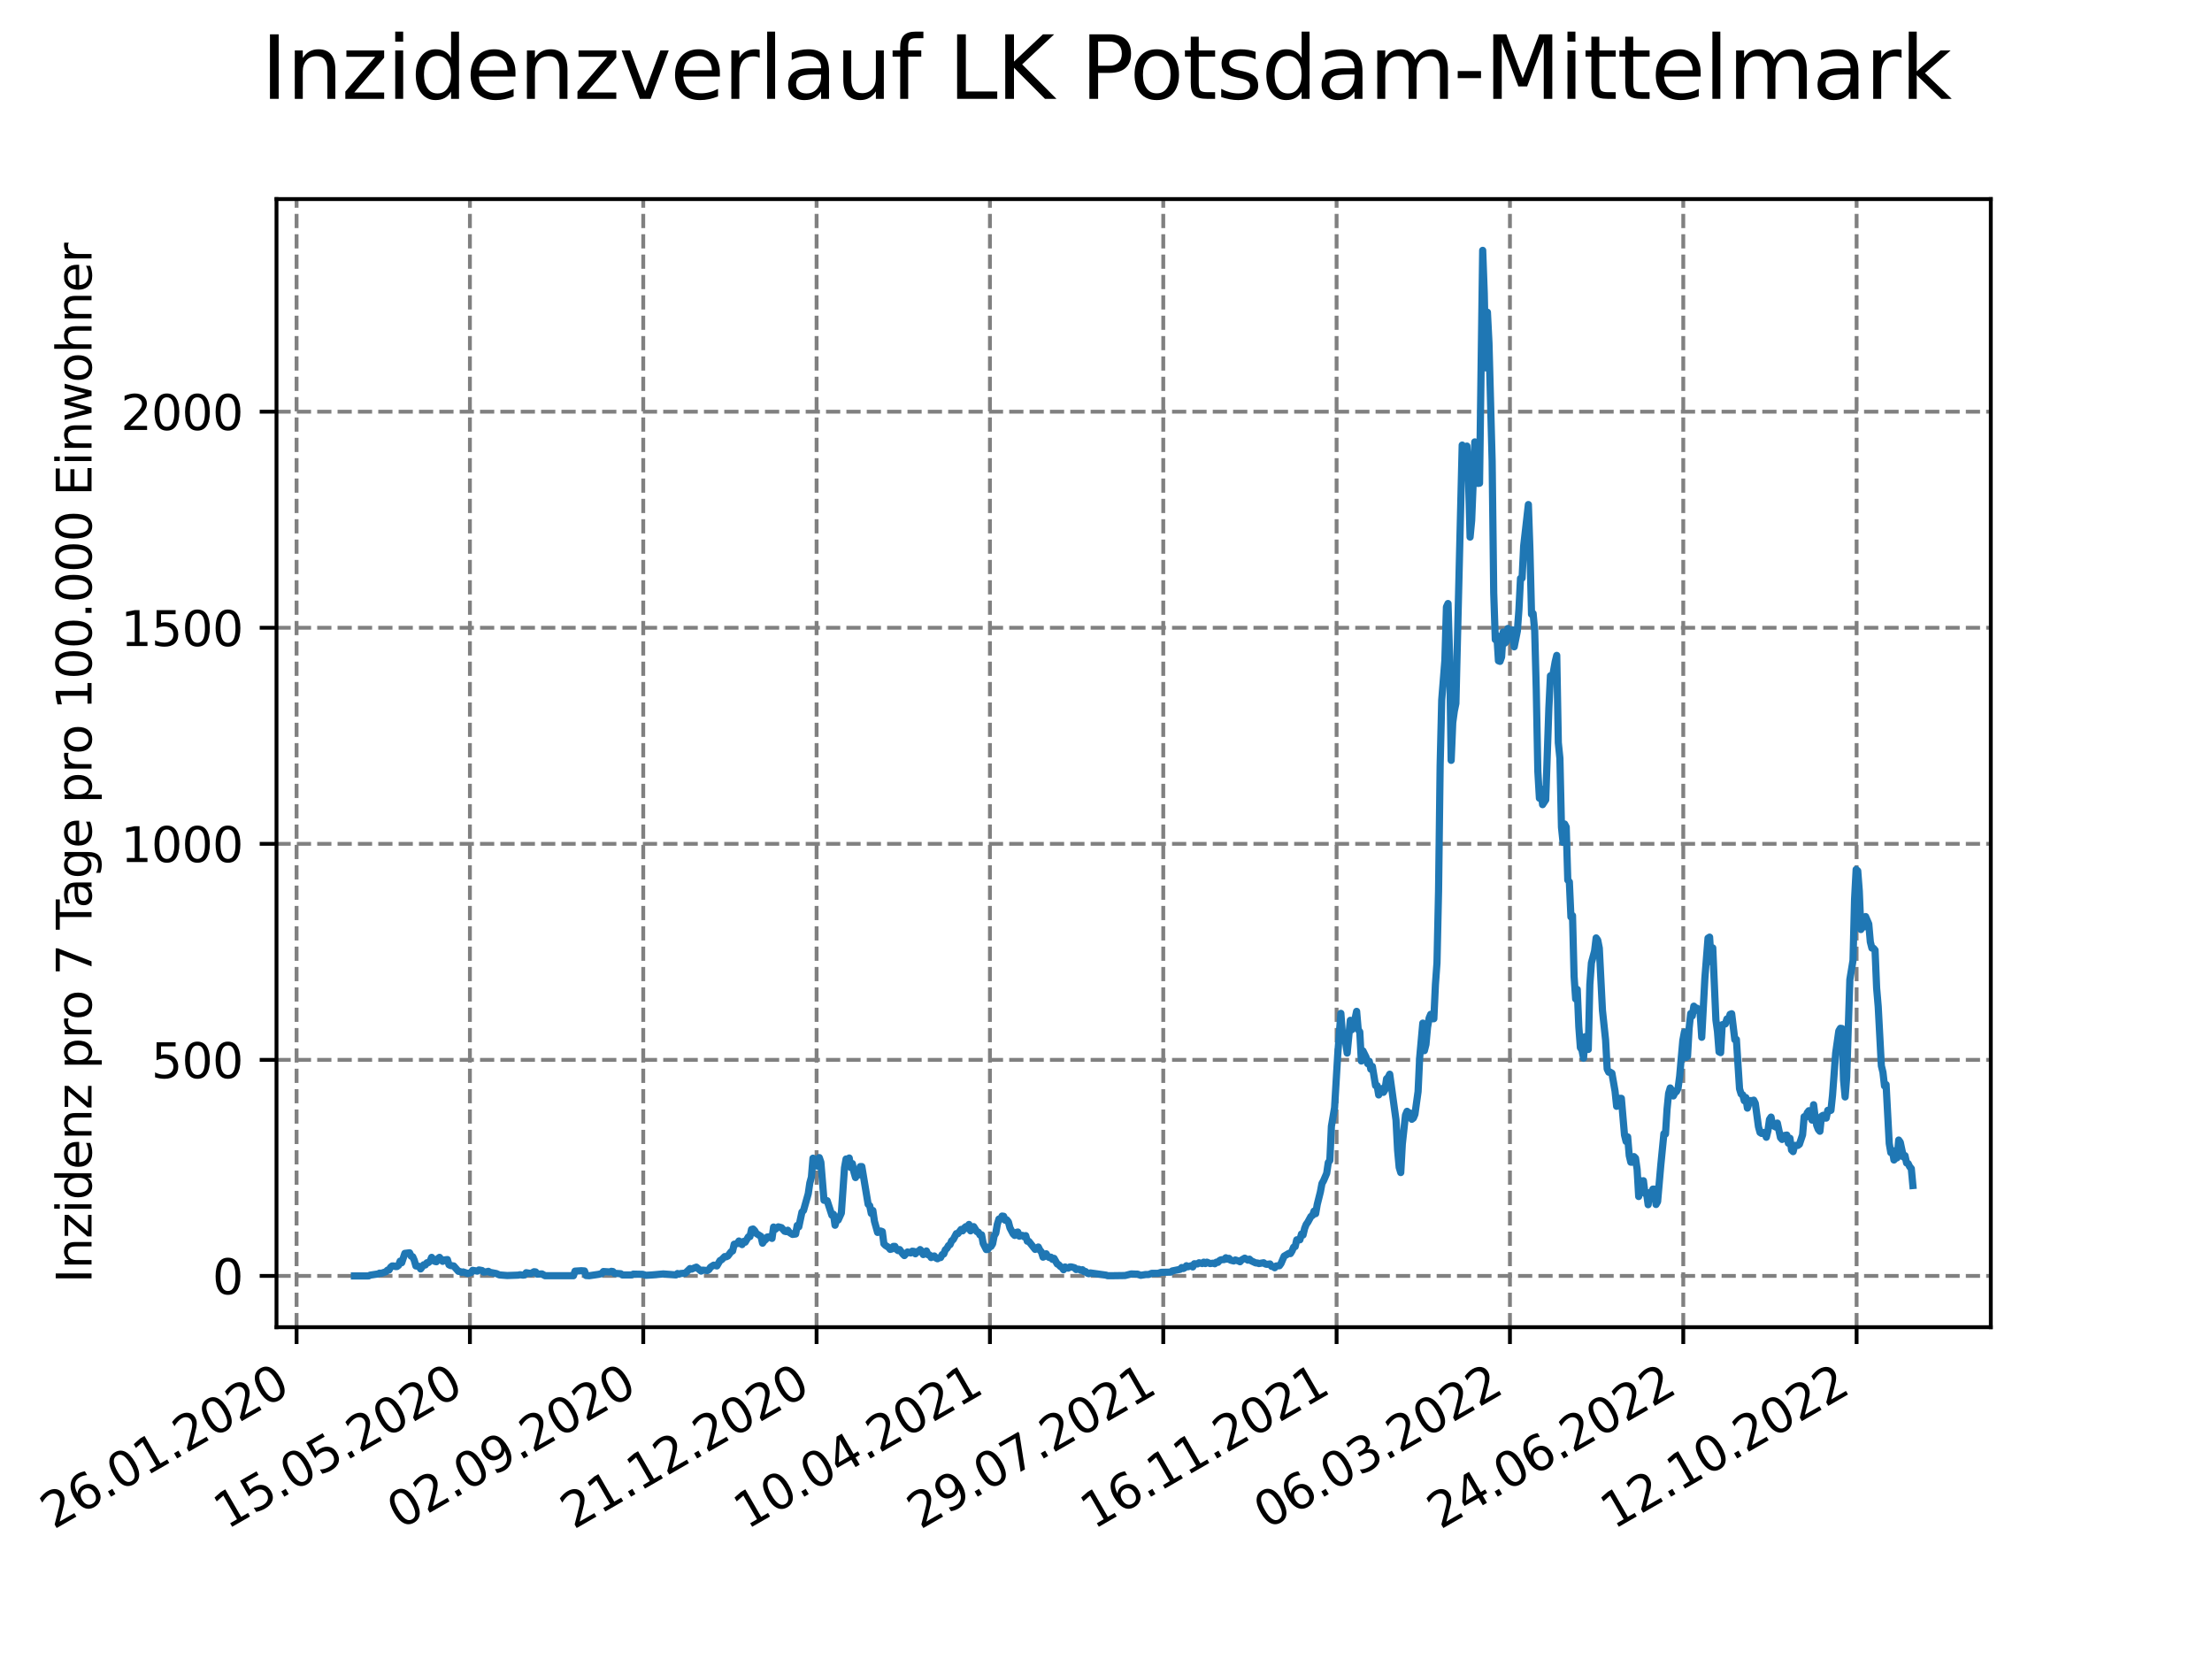 <?xml version="1.0" encoding="utf-8" standalone="no"?>
<!DOCTYPE svg PUBLIC "-//W3C//DTD SVG 1.1//EN"
  "http://www.w3.org/Graphics/SVG/1.1/DTD/svg11.dtd">
<svg xmlns:xlink="http://www.w3.org/1999/xlink" width="460.8pt" height="345.6pt" viewBox="0 0 460.8 345.6" xmlns="http://www.w3.org/2000/svg" version="1.1">
 <defs>
  <style type="text/css">*{stroke-linejoin: round; stroke-linecap: butt}</style>
 </defs>
 <g id="figure_1">
  <g id="patch_1">
   <path d="M 0 345.6 
L 460.8 345.6 
L 460.8 0 
L 0 0 
z
" style="fill: #ffffff"/>
  </g>
  <g id="axes_1">
   <g id="patch_2">
    <path d="M 57.6 276.48 
L 414.72 276.48 
L 414.72 41.472 
L 57.6 41.472 
z
" style="fill: #ffffff"/>
   </g>
   <g id="matplotlib.axis_1">
    <g id="xtick_1">
     <g id="line2d_1">
      <path d="M 61.783 276.48 
L 61.783 41.472 
" clip-path="url(#p7a4f7fa1fb)" style="fill: none; stroke-dasharray: 2.96,1.28; stroke-dashoffset: 0; stroke: #808080; stroke-width: 0.8"/>
     </g>
     <g id="line2d_2">
      <defs>
       <path id="m249fa4f1de" d="M 0 0 
L 0 3.5 
" style="stroke: #000000; stroke-width: 0.8"/>
      </defs>
      <g>
       <use xlink:href="#m249fa4f1de" x="61.783" y="276.48" style="stroke: #000000; stroke-width: 0.8"/>
      </g>
     </g>
     <g id="text_1">
      <!-- 26.01.2020 -->
      <g transform="translate(11.157 318.689) rotate(-30) scale(0.1 -0.1)">
       <defs>
        <path id="DejaVuSans-32" d="M 1228 531 
L 3431 531 
L 3431 0 
L 469 0 
L 469 531 
Q 828 903 1448 1529 
Q 2069 2156 2228 2338 
Q 2531 2678 2651 2914 
Q 2772 3150 2772 3378 
Q 2772 3750 2511 3984 
Q 2250 4219 1831 4219 
Q 1534 4219 1204 4116 
Q 875 4013 500 3803 
L 500 4441 
Q 881 4594 1212 4672 
Q 1544 4750 1819 4750 
Q 2544 4750 2975 4387 
Q 3406 4025 3406 3419 
Q 3406 3131 3298 2873 
Q 3191 2616 2906 2266 
Q 2828 2175 2409 1742 
Q 1991 1309 1228 531 
z
" transform="scale(0.016)"/>
        <path id="DejaVuSans-36" d="M 2113 2584 
Q 1688 2584 1439 2293 
Q 1191 2003 1191 1497 
Q 1191 994 1439 701 
Q 1688 409 2113 409 
Q 2538 409 2786 701 
Q 3034 994 3034 1497 
Q 3034 2003 2786 2293 
Q 2538 2584 2113 2584 
z
M 3366 4563 
L 3366 3988 
Q 3128 4100 2886 4159 
Q 2644 4219 2406 4219 
Q 1781 4219 1451 3797 
Q 1122 3375 1075 2522 
Q 1259 2794 1537 2939 
Q 1816 3084 2150 3084 
Q 2853 3084 3261 2657 
Q 3669 2231 3669 1497 
Q 3669 778 3244 343 
Q 2819 -91 2113 -91 
Q 1303 -91 875 529 
Q 447 1150 447 2328 
Q 447 3434 972 4092 
Q 1497 4750 2381 4750 
Q 2619 4750 2861 4703 
Q 3103 4656 3366 4563 
z
" transform="scale(0.016)"/>
        <path id="DejaVuSans-2e" d="M 684 794 
L 1344 794 
L 1344 0 
L 684 0 
L 684 794 
z
" transform="scale(0.016)"/>
        <path id="DejaVuSans-30" d="M 2034 4250 
Q 1547 4250 1301 3770 
Q 1056 3291 1056 2328 
Q 1056 1369 1301 889 
Q 1547 409 2034 409 
Q 2525 409 2770 889 
Q 3016 1369 3016 2328 
Q 3016 3291 2770 3770 
Q 2525 4250 2034 4250 
z
M 2034 4750 
Q 2819 4750 3233 4129 
Q 3647 3509 3647 2328 
Q 3647 1150 3233 529 
Q 2819 -91 2034 -91 
Q 1250 -91 836 529 
Q 422 1150 422 2328 
Q 422 3509 836 4129 
Q 1250 4750 2034 4750 
z
" transform="scale(0.016)"/>
        <path id="DejaVuSans-31" d="M 794 531 
L 1825 531 
L 1825 4091 
L 703 3866 
L 703 4441 
L 1819 4666 
L 2450 4666 
L 2450 531 
L 3481 531 
L 3481 0 
L 794 0 
L 794 531 
z
" transform="scale(0.016)"/>
       </defs>
       <use xlink:href="#DejaVuSans-32"/>
       <use xlink:href="#DejaVuSans-36" x="63.623"/>
       <use xlink:href="#DejaVuSans-2e" x="127.246"/>
       <use xlink:href="#DejaVuSans-30" x="159.033"/>
       <use xlink:href="#DejaVuSans-31" x="222.656"/>
       <use xlink:href="#DejaVuSans-2e" x="286.279"/>
       <use xlink:href="#DejaVuSans-32" x="318.066"/>
       <use xlink:href="#DejaVuSans-30" x="381.689"/>
       <use xlink:href="#DejaVuSans-32" x="445.312"/>
       <use xlink:href="#DejaVuSans-30" x="508.936"/>
      </g>
     </g>
    </g>
    <g id="xtick_2">
     <g id="line2d_3">
      <path d="M 97.892 276.48 
L 97.892 41.472 
" clip-path="url(#p7a4f7fa1fb)" style="fill: none; stroke-dasharray: 2.96,1.28; stroke-dashoffset: 0; stroke: #808080; stroke-width: 0.8"/>
     </g>
     <g id="line2d_4">
      <g>
       <use xlink:href="#m249fa4f1de" x="97.892" y="276.48" style="stroke: #000000; stroke-width: 0.8"/>
      </g>
     </g>
     <g id="text_2">
      <!-- 15.05.2020 -->
      <g transform="translate(47.267 318.689) rotate(-30) scale(0.1 -0.1)">
       <defs>
        <path id="DejaVuSans-35" d="M 691 4666 
L 3169 4666 
L 3169 4134 
L 1269 4134 
L 1269 2991 
Q 1406 3038 1543 3061 
Q 1681 3084 1819 3084 
Q 2600 3084 3056 2656 
Q 3513 2228 3513 1497 
Q 3513 744 3044 326 
Q 2575 -91 1722 -91 
Q 1428 -91 1123 -41 
Q 819 9 494 109 
L 494 744 
Q 775 591 1075 516 
Q 1375 441 1709 441 
Q 2250 441 2565 725 
Q 2881 1009 2881 1497 
Q 2881 1984 2565 2268 
Q 2250 2553 1709 2553 
Q 1456 2553 1204 2497 
Q 953 2441 691 2322 
L 691 4666 
z
" transform="scale(0.016)"/>
       </defs>
       <use xlink:href="#DejaVuSans-31"/>
       <use xlink:href="#DejaVuSans-35" x="63.623"/>
       <use xlink:href="#DejaVuSans-2e" x="127.246"/>
       <use xlink:href="#DejaVuSans-30" x="159.033"/>
       <use xlink:href="#DejaVuSans-35" x="222.656"/>
       <use xlink:href="#DejaVuSans-2e" x="286.279"/>
       <use xlink:href="#DejaVuSans-32" x="318.066"/>
       <use xlink:href="#DejaVuSans-30" x="381.689"/>
       <use xlink:href="#DejaVuSans-32" x="445.312"/>
       <use xlink:href="#DejaVuSans-30" x="508.936"/>
      </g>
     </g>
    </g>
    <g id="xtick_3">
     <g id="line2d_5">
      <path d="M 134.001 276.48 
L 134.001 41.472 
" clip-path="url(#p7a4f7fa1fb)" style="fill: none; stroke-dasharray: 2.96,1.28; stroke-dashoffset: 0; stroke: #808080; stroke-width: 0.8"/>
     </g>
     <g id="line2d_6">
      <g>
       <use xlink:href="#m249fa4f1de" x="134.001" y="276.48" style="stroke: #000000; stroke-width: 0.8"/>
      </g>
     </g>
     <g id="text_3">
      <!-- 02.09.2020 -->
      <g transform="translate(83.376 318.689) rotate(-30) scale(0.1 -0.1)">
       <defs>
        <path id="DejaVuSans-39" d="M 703 97 
L 703 672 
Q 941 559 1184 500 
Q 1428 441 1663 441 
Q 2288 441 2617 861 
Q 2947 1281 2994 2138 
Q 2813 1869 2534 1725 
Q 2256 1581 1919 1581 
Q 1219 1581 811 2004 
Q 403 2428 403 3163 
Q 403 3881 828 4315 
Q 1253 4750 1959 4750 
Q 2769 4750 3195 4129 
Q 3622 3509 3622 2328 
Q 3622 1225 3098 567 
Q 2575 -91 1691 -91 
Q 1453 -91 1209 -44 
Q 966 3 703 97 
z
M 1959 2075 
Q 2384 2075 2632 2365 
Q 2881 2656 2881 3163 
Q 2881 3666 2632 3958 
Q 2384 4250 1959 4250 
Q 1534 4250 1286 3958 
Q 1038 3666 1038 3163 
Q 1038 2656 1286 2365 
Q 1534 2075 1959 2075 
z
" transform="scale(0.016)"/>
       </defs>
       <use xlink:href="#DejaVuSans-30"/>
       <use xlink:href="#DejaVuSans-32" x="63.623"/>
       <use xlink:href="#DejaVuSans-2e" x="127.246"/>
       <use xlink:href="#DejaVuSans-30" x="159.033"/>
       <use xlink:href="#DejaVuSans-39" x="222.656"/>
       <use xlink:href="#DejaVuSans-2e" x="286.279"/>
       <use xlink:href="#DejaVuSans-32" x="318.066"/>
       <use xlink:href="#DejaVuSans-30" x="381.689"/>
       <use xlink:href="#DejaVuSans-32" x="445.312"/>
       <use xlink:href="#DejaVuSans-30" x="508.936"/>
      </g>
     </g>
    </g>
    <g id="xtick_4">
     <g id="line2d_7">
      <path d="M 170.11 276.48 
L 170.11 41.472 
" clip-path="url(#p7a4f7fa1fb)" style="fill: none; stroke-dasharray: 2.96,1.28; stroke-dashoffset: 0; stroke: #808080; stroke-width: 0.8"/>
     </g>
     <g id="line2d_8">
      <g>
       <use xlink:href="#m249fa4f1de" x="170.11" y="276.48" style="stroke: #000000; stroke-width: 0.8"/>
      </g>
     </g>
     <g id="text_4">
      <!-- 21.12.2020 -->
      <g transform="translate(119.485 318.689) rotate(-30) scale(0.1 -0.1)">
       <use xlink:href="#DejaVuSans-32"/>
       <use xlink:href="#DejaVuSans-31" x="63.623"/>
       <use xlink:href="#DejaVuSans-2e" x="127.246"/>
       <use xlink:href="#DejaVuSans-31" x="159.033"/>
       <use xlink:href="#DejaVuSans-32" x="222.656"/>
       <use xlink:href="#DejaVuSans-2e" x="286.279"/>
       <use xlink:href="#DejaVuSans-32" x="318.066"/>
       <use xlink:href="#DejaVuSans-30" x="381.689"/>
       <use xlink:href="#DejaVuSans-32" x="445.312"/>
       <use xlink:href="#DejaVuSans-30" x="508.936"/>
      </g>
     </g>
    </g>
    <g id="xtick_5">
     <g id="line2d_9">
      <path d="M 206.219 276.48 
L 206.219 41.472 
" clip-path="url(#p7a4f7fa1fb)" style="fill: none; stroke-dasharray: 2.96,1.28; stroke-dashoffset: 0; stroke: #808080; stroke-width: 0.8"/>
     </g>
     <g id="line2d_10">
      <g>
       <use xlink:href="#m249fa4f1de" x="206.219" y="276.48" style="stroke: #000000; stroke-width: 0.8"/>
      </g>
     </g>
     <g id="text_5">
      <!-- 10.04.2021 -->
      <g transform="translate(155.594 318.689) rotate(-30) scale(0.1 -0.1)">
       <defs>
        <path id="DejaVuSans-34" d="M 2419 4116 
L 825 1625 
L 2419 1625 
L 2419 4116 
z
M 2253 4666 
L 3047 4666 
L 3047 1625 
L 3713 1625 
L 3713 1100 
L 3047 1100 
L 3047 0 
L 2419 0 
L 2419 1100 
L 313 1100 
L 313 1709 
L 2253 4666 
z
" transform="scale(0.016)"/>
       </defs>
       <use xlink:href="#DejaVuSans-31"/>
       <use xlink:href="#DejaVuSans-30" x="63.623"/>
       <use xlink:href="#DejaVuSans-2e" x="127.246"/>
       <use xlink:href="#DejaVuSans-30" x="159.033"/>
       <use xlink:href="#DejaVuSans-34" x="222.656"/>
       <use xlink:href="#DejaVuSans-2e" x="286.279"/>
       <use xlink:href="#DejaVuSans-32" x="318.066"/>
       <use xlink:href="#DejaVuSans-30" x="381.689"/>
       <use xlink:href="#DejaVuSans-32" x="445.312"/>
       <use xlink:href="#DejaVuSans-31" x="508.936"/>
      </g>
     </g>
    </g>
    <g id="xtick_6">
     <g id="line2d_11">
      <path d="M 242.329 276.48 
L 242.329 41.472 
" clip-path="url(#p7a4f7fa1fb)" style="fill: none; stroke-dasharray: 2.96,1.28; stroke-dashoffset: 0; stroke: #808080; stroke-width: 0.8"/>
     </g>
     <g id="line2d_12">
      <g>
       <use xlink:href="#m249fa4f1de" x="242.329" y="276.48" style="stroke: #000000; stroke-width: 0.8"/>
      </g>
     </g>
     <g id="text_6">
      <!-- 29.07.2021 -->
      <g transform="translate(191.703 318.689) rotate(-30) scale(0.1 -0.1)">
       <defs>
        <path id="DejaVuSans-37" d="M 525 4666 
L 3525 4666 
L 3525 4397 
L 1831 0 
L 1172 0 
L 2766 4134 
L 525 4134 
L 525 4666 
z
" transform="scale(0.016)"/>
       </defs>
       <use xlink:href="#DejaVuSans-32"/>
       <use xlink:href="#DejaVuSans-39" x="63.623"/>
       <use xlink:href="#DejaVuSans-2e" x="127.246"/>
       <use xlink:href="#DejaVuSans-30" x="159.033"/>
       <use xlink:href="#DejaVuSans-37" x="222.656"/>
       <use xlink:href="#DejaVuSans-2e" x="286.279"/>
       <use xlink:href="#DejaVuSans-32" x="318.066"/>
       <use xlink:href="#DejaVuSans-30" x="381.689"/>
       <use xlink:href="#DejaVuSans-32" x="445.312"/>
       <use xlink:href="#DejaVuSans-31" x="508.936"/>
      </g>
     </g>
    </g>
    <g id="xtick_7">
     <g id="line2d_13">
      <path d="M 278.438 276.48 
L 278.438 41.472 
" clip-path="url(#p7a4f7fa1fb)" style="fill: none; stroke-dasharray: 2.96,1.28; stroke-dashoffset: 0; stroke: #808080; stroke-width: 0.8"/>
     </g>
     <g id="line2d_14">
      <g>
       <use xlink:href="#m249fa4f1de" x="278.438" y="276.48" style="stroke: #000000; stroke-width: 0.8"/>
      </g>
     </g>
     <g id="text_7">
      <!-- 16.11.2021 -->
      <g transform="translate(227.813 318.689) rotate(-30) scale(0.1 -0.1)">
       <use xlink:href="#DejaVuSans-31"/>
       <use xlink:href="#DejaVuSans-36" x="63.623"/>
       <use xlink:href="#DejaVuSans-2e" x="127.246"/>
       <use xlink:href="#DejaVuSans-31" x="159.033"/>
       <use xlink:href="#DejaVuSans-31" x="222.656"/>
       <use xlink:href="#DejaVuSans-2e" x="286.279"/>
       <use xlink:href="#DejaVuSans-32" x="318.066"/>
       <use xlink:href="#DejaVuSans-30" x="381.689"/>
       <use xlink:href="#DejaVuSans-32" x="445.312"/>
       <use xlink:href="#DejaVuSans-31" x="508.936"/>
      </g>
     </g>
    </g>
    <g id="xtick_8">
     <g id="line2d_15">
      <path d="M 314.547 276.48 
L 314.547 41.472 
" clip-path="url(#p7a4f7fa1fb)" style="fill: none; stroke-dasharray: 2.96,1.28; stroke-dashoffset: 0; stroke: #808080; stroke-width: 0.8"/>
     </g>
     <g id="line2d_16">
      <g>
       <use xlink:href="#m249fa4f1de" x="314.547" y="276.48" style="stroke: #000000; stroke-width: 0.8"/>
      </g>
     </g>
     <g id="text_8">
      <!-- 06.03.2022 -->
      <g transform="translate(263.922 318.689) rotate(-30) scale(0.1 -0.1)">
       <defs>
        <path id="DejaVuSans-33" d="M 2597 2516 
Q 3050 2419 3304 2112 
Q 3559 1806 3559 1356 
Q 3559 666 3084 287 
Q 2609 -91 1734 -91 
Q 1441 -91 1130 -33 
Q 819 25 488 141 
L 488 750 
Q 750 597 1062 519 
Q 1375 441 1716 441 
Q 2309 441 2620 675 
Q 2931 909 2931 1356 
Q 2931 1769 2642 2001 
Q 2353 2234 1838 2234 
L 1294 2234 
L 1294 2753 
L 1863 2753 
Q 2328 2753 2575 2939 
Q 2822 3125 2822 3475 
Q 2822 3834 2567 4026 
Q 2313 4219 1838 4219 
Q 1578 4219 1281 4162 
Q 984 4106 628 3988 
L 628 4550 
Q 988 4650 1302 4700 
Q 1616 4750 1894 4750 
Q 2613 4750 3031 4423 
Q 3450 4097 3450 3541 
Q 3450 3153 3228 2886 
Q 3006 2619 2597 2516 
z
" transform="scale(0.016)"/>
       </defs>
       <use xlink:href="#DejaVuSans-30"/>
       <use xlink:href="#DejaVuSans-36" x="63.623"/>
       <use xlink:href="#DejaVuSans-2e" x="127.246"/>
       <use xlink:href="#DejaVuSans-30" x="159.033"/>
       <use xlink:href="#DejaVuSans-33" x="222.656"/>
       <use xlink:href="#DejaVuSans-2e" x="286.279"/>
       <use xlink:href="#DejaVuSans-32" x="318.066"/>
       <use xlink:href="#DejaVuSans-30" x="381.689"/>
       <use xlink:href="#DejaVuSans-32" x="445.312"/>
       <use xlink:href="#DejaVuSans-32" x="508.936"/>
      </g>
     </g>
    </g>
    <g id="xtick_9">
     <g id="line2d_17">
      <path d="M 350.656 276.48 
L 350.656 41.472 
" clip-path="url(#p7a4f7fa1fb)" style="fill: none; stroke-dasharray: 2.96,1.28; stroke-dashoffset: 0; stroke: #808080; stroke-width: 0.8"/>
     </g>
     <g id="line2d_18">
      <g>
       <use xlink:href="#m249fa4f1de" x="350.656" y="276.48" style="stroke: #000000; stroke-width: 0.8"/>
      </g>
     </g>
     <g id="text_9">
      <!-- 24.06.2022 -->
      <g transform="translate(300.031 318.689) rotate(-30) scale(0.1 -0.1)">
       <use xlink:href="#DejaVuSans-32"/>
       <use xlink:href="#DejaVuSans-34" x="63.623"/>
       <use xlink:href="#DejaVuSans-2e" x="127.246"/>
       <use xlink:href="#DejaVuSans-30" x="159.033"/>
       <use xlink:href="#DejaVuSans-36" x="222.656"/>
       <use xlink:href="#DejaVuSans-2e" x="286.279"/>
       <use xlink:href="#DejaVuSans-32" x="318.066"/>
       <use xlink:href="#DejaVuSans-30" x="381.689"/>
       <use xlink:href="#DejaVuSans-32" x="445.312"/>
       <use xlink:href="#DejaVuSans-32" x="508.936"/>
      </g>
     </g>
    </g>
    <g id="xtick_10">
     <g id="line2d_19">
      <path d="M 386.765 276.48 
L 386.765 41.472 
" clip-path="url(#p7a4f7fa1fb)" style="fill: none; stroke-dasharray: 2.96,1.28; stroke-dashoffset: 0; stroke: #808080; stroke-width: 0.8"/>
     </g>
     <g id="line2d_20">
      <g>
       <use xlink:href="#m249fa4f1de" x="386.765" y="276.48" style="stroke: #000000; stroke-width: 0.8"/>
      </g>
     </g>
     <g id="text_10">
      <!-- 12.10.2022 -->
      <g transform="translate(336.14 318.689) rotate(-30) scale(0.1 -0.1)">
       <use xlink:href="#DejaVuSans-31"/>
       <use xlink:href="#DejaVuSans-32" x="63.623"/>
       <use xlink:href="#DejaVuSans-2e" x="127.246"/>
       <use xlink:href="#DejaVuSans-31" x="159.033"/>
       <use xlink:href="#DejaVuSans-30" x="222.656"/>
       <use xlink:href="#DejaVuSans-2e" x="286.279"/>
       <use xlink:href="#DejaVuSans-32" x="318.066"/>
       <use xlink:href="#DejaVuSans-30" x="381.689"/>
       <use xlink:href="#DejaVuSans-32" x="445.312"/>
       <use xlink:href="#DejaVuSans-32" x="508.936"/>
      </g>
     </g>
    </g>
   </g>
   <g id="matplotlib.axis_2">
    <g id="ytick_1">
     <g id="line2d_21">
      <path d="M 57.6 265.798 
L 414.72 265.798 
" clip-path="url(#p7a4f7fa1fb)" style="fill: none; stroke-dasharray: 2.96,1.28; stroke-dashoffset: 0; stroke: #808080; stroke-width: 0.8"/>
     </g>
     <g id="line2d_22">
      <defs>
       <path id="m95e4eb0447" d="M 0 0 
L -3.5 0 
" style="stroke: #000000; stroke-width: 0.8"/>
      </defs>
      <g>
       <use xlink:href="#m95e4eb0447" x="57.6" y="265.798" style="stroke: #000000; stroke-width: 0.8"/>
      </g>
     </g>
     <g id="text_11">
      <!-- 0 -->
      <g transform="translate(44.237 269.597) scale(0.1 -0.1)">
       <use xlink:href="#DejaVuSans-30"/>
      </g>
     </g>
    </g>
    <g id="ytick_2">
     <g id="line2d_23">
      <path d="M 57.6 220.79 
L 414.72 220.79 
" clip-path="url(#p7a4f7fa1fb)" style="fill: none; stroke-dasharray: 2.96,1.28; stroke-dashoffset: 0; stroke: #808080; stroke-width: 0.8"/>
     </g>
     <g id="line2d_24">
      <g>
       <use xlink:href="#m95e4eb0447" x="57.6" y="220.79" style="stroke: #000000; stroke-width: 0.8"/>
      </g>
     </g>
     <g id="text_12">
      <!-- 500 -->
      <g transform="translate(31.512 224.589) scale(0.1 -0.1)">
       <use xlink:href="#DejaVuSans-35"/>
       <use xlink:href="#DejaVuSans-30" x="63.623"/>
       <use xlink:href="#DejaVuSans-30" x="127.246"/>
      </g>
     </g>
    </g>
    <g id="ytick_3">
     <g id="line2d_25">
      <path d="M 57.6 175.782 
L 414.72 175.782 
" clip-path="url(#p7a4f7fa1fb)" style="fill: none; stroke-dasharray: 2.96,1.28; stroke-dashoffset: 0; stroke: #808080; stroke-width: 0.8"/>
     </g>
     <g id="line2d_26">
      <g>
       <use xlink:href="#m95e4eb0447" x="57.6" y="175.782" style="stroke: #000000; stroke-width: 0.8"/>
      </g>
     </g>
     <g id="text_13">
      <!-- 1000 -->
      <g transform="translate(25.15 179.582) scale(0.1 -0.1)">
       <use xlink:href="#DejaVuSans-31"/>
       <use xlink:href="#DejaVuSans-30" x="63.623"/>
       <use xlink:href="#DejaVuSans-30" x="127.246"/>
       <use xlink:href="#DejaVuSans-30" x="190.869"/>
      </g>
     </g>
    </g>
    <g id="ytick_4">
     <g id="line2d_27">
      <path d="M 57.6 130.775 
L 414.72 130.775 
" clip-path="url(#p7a4f7fa1fb)" style="fill: none; stroke-dasharray: 2.96,1.28; stroke-dashoffset: 0; stroke: #808080; stroke-width: 0.8"/>
     </g>
     <g id="line2d_28">
      <g>
       <use xlink:href="#m95e4eb0447" x="57.6" y="130.775" style="stroke: #000000; stroke-width: 0.8"/>
      </g>
     </g>
     <g id="text_14">
      <!-- 1500 -->
      <g transform="translate(25.15 134.574) scale(0.1 -0.1)">
       <use xlink:href="#DejaVuSans-31"/>
       <use xlink:href="#DejaVuSans-35" x="63.623"/>
       <use xlink:href="#DejaVuSans-30" x="127.246"/>
       <use xlink:href="#DejaVuSans-30" x="190.869"/>
      </g>
     </g>
    </g>
    <g id="ytick_5">
     <g id="line2d_29">
      <path d="M 57.6 85.767 
L 414.72 85.767 
" clip-path="url(#p7a4f7fa1fb)" style="fill: none; stroke-dasharray: 2.96,1.28; stroke-dashoffset: 0; stroke: #808080; stroke-width: 0.8"/>
     </g>
     <g id="line2d_30">
      <g>
       <use xlink:href="#m95e4eb0447" x="57.6" y="85.767" style="stroke: #000000; stroke-width: 0.8"/>
      </g>
     </g>
     <g id="text_15">
      <!-- 2000 -->
      <g transform="translate(25.15 89.566) scale(0.1 -0.1)">
       <use xlink:href="#DejaVuSans-32"/>
       <use xlink:href="#DejaVuSans-30" x="63.623"/>
       <use xlink:href="#DejaVuSans-30" x="127.246"/>
       <use xlink:href="#DejaVuSans-30" x="190.869"/>
      </g>
     </g>
    </g>
    <g id="text_16">
     <!-- Inzidenz pro 7 Tage pro 100.000 Einwohner -->
     <g transform="translate(19.07 267.301) rotate(-90) scale(0.1 -0.1)">
      <defs>
       <path id="DejaVuSans-49" d="M 628 4666 
L 1259 4666 
L 1259 0 
L 628 0 
L 628 4666 
z
" transform="scale(0.016)"/>
       <path id="DejaVuSans-6e" d="M 3513 2113 
L 3513 0 
L 2938 0 
L 2938 2094 
Q 2938 2591 2744 2837 
Q 2550 3084 2163 3084 
Q 1697 3084 1428 2787 
Q 1159 2491 1159 1978 
L 1159 0 
L 581 0 
L 581 3500 
L 1159 3500 
L 1159 2956 
Q 1366 3272 1645 3428 
Q 1925 3584 2291 3584 
Q 2894 3584 3203 3211 
Q 3513 2838 3513 2113 
z
" transform="scale(0.016)"/>
       <path id="DejaVuSans-7a" d="M 353 3500 
L 3084 3500 
L 3084 2975 
L 922 459 
L 3084 459 
L 3084 0 
L 275 0 
L 275 525 
L 2438 3041 
L 353 3041 
L 353 3500 
z
" transform="scale(0.016)"/>
       <path id="DejaVuSans-69" d="M 603 3500 
L 1178 3500 
L 1178 0 
L 603 0 
L 603 3500 
z
M 603 4863 
L 1178 4863 
L 1178 4134 
L 603 4134 
L 603 4863 
z
" transform="scale(0.016)"/>
       <path id="DejaVuSans-64" d="M 2906 2969 
L 2906 4863 
L 3481 4863 
L 3481 0 
L 2906 0 
L 2906 525 
Q 2725 213 2448 61 
Q 2172 -91 1784 -91 
Q 1150 -91 751 415 
Q 353 922 353 1747 
Q 353 2572 751 3078 
Q 1150 3584 1784 3584 
Q 2172 3584 2448 3432 
Q 2725 3281 2906 2969 
z
M 947 1747 
Q 947 1113 1208 752 
Q 1469 391 1925 391 
Q 2381 391 2643 752 
Q 2906 1113 2906 1747 
Q 2906 2381 2643 2742 
Q 2381 3103 1925 3103 
Q 1469 3103 1208 2742 
Q 947 2381 947 1747 
z
" transform="scale(0.016)"/>
       <path id="DejaVuSans-65" d="M 3597 1894 
L 3597 1613 
L 953 1613 
Q 991 1019 1311 708 
Q 1631 397 2203 397 
Q 2534 397 2845 478 
Q 3156 559 3463 722 
L 3463 178 
Q 3153 47 2828 -22 
Q 2503 -91 2169 -91 
Q 1331 -91 842 396 
Q 353 884 353 1716 
Q 353 2575 817 3079 
Q 1281 3584 2069 3584 
Q 2775 3584 3186 3129 
Q 3597 2675 3597 1894 
z
M 3022 2063 
Q 3016 2534 2758 2815 
Q 2500 3097 2075 3097 
Q 1594 3097 1305 2825 
Q 1016 2553 972 2059 
L 3022 2063 
z
" transform="scale(0.016)"/>
       <path id="DejaVuSans-20" transform="scale(0.016)"/>
       <path id="DejaVuSans-70" d="M 1159 525 
L 1159 -1331 
L 581 -1331 
L 581 3500 
L 1159 3500 
L 1159 2969 
Q 1341 3281 1617 3432 
Q 1894 3584 2278 3584 
Q 2916 3584 3314 3078 
Q 3713 2572 3713 1747 
Q 3713 922 3314 415 
Q 2916 -91 2278 -91 
Q 1894 -91 1617 61 
Q 1341 213 1159 525 
z
M 3116 1747 
Q 3116 2381 2855 2742 
Q 2594 3103 2138 3103 
Q 1681 3103 1420 2742 
Q 1159 2381 1159 1747 
Q 1159 1113 1420 752 
Q 1681 391 2138 391 
Q 2594 391 2855 752 
Q 3116 1113 3116 1747 
z
" transform="scale(0.016)"/>
       <path id="DejaVuSans-72" d="M 2631 2963 
Q 2534 3019 2420 3045 
Q 2306 3072 2169 3072 
Q 1681 3072 1420 2755 
Q 1159 2438 1159 1844 
L 1159 0 
L 581 0 
L 581 3500 
L 1159 3500 
L 1159 2956 
Q 1341 3275 1631 3429 
Q 1922 3584 2338 3584 
Q 2397 3584 2469 3576 
Q 2541 3569 2628 3553 
L 2631 2963 
z
" transform="scale(0.016)"/>
       <path id="DejaVuSans-6f" d="M 1959 3097 
Q 1497 3097 1228 2736 
Q 959 2375 959 1747 
Q 959 1119 1226 758 
Q 1494 397 1959 397 
Q 2419 397 2687 759 
Q 2956 1122 2956 1747 
Q 2956 2369 2687 2733 
Q 2419 3097 1959 3097 
z
M 1959 3584 
Q 2709 3584 3137 3096 
Q 3566 2609 3566 1747 
Q 3566 888 3137 398 
Q 2709 -91 1959 -91 
Q 1206 -91 779 398 
Q 353 888 353 1747 
Q 353 2609 779 3096 
Q 1206 3584 1959 3584 
z
" transform="scale(0.016)"/>
       <path id="DejaVuSans-54" d="M -19 4666 
L 3928 4666 
L 3928 4134 
L 2272 4134 
L 2272 0 
L 1638 0 
L 1638 4134 
L -19 4134 
L -19 4666 
z
" transform="scale(0.016)"/>
       <path id="DejaVuSans-61" d="M 2194 1759 
Q 1497 1759 1228 1600 
Q 959 1441 959 1056 
Q 959 750 1161 570 
Q 1363 391 1709 391 
Q 2188 391 2477 730 
Q 2766 1069 2766 1631 
L 2766 1759 
L 2194 1759 
z
M 3341 1997 
L 3341 0 
L 2766 0 
L 2766 531 
Q 2569 213 2275 61 
Q 1981 -91 1556 -91 
Q 1019 -91 701 211 
Q 384 513 384 1019 
Q 384 1609 779 1909 
Q 1175 2209 1959 2209 
L 2766 2209 
L 2766 2266 
Q 2766 2663 2505 2880 
Q 2244 3097 1772 3097 
Q 1472 3097 1187 3025 
Q 903 2953 641 2809 
L 641 3341 
Q 956 3463 1253 3523 
Q 1550 3584 1831 3584 
Q 2591 3584 2966 3190 
Q 3341 2797 3341 1997 
z
" transform="scale(0.016)"/>
       <path id="DejaVuSans-67" d="M 2906 1791 
Q 2906 2416 2648 2759 
Q 2391 3103 1925 3103 
Q 1463 3103 1205 2759 
Q 947 2416 947 1791 
Q 947 1169 1205 825 
Q 1463 481 1925 481 
Q 2391 481 2648 825 
Q 2906 1169 2906 1791 
z
M 3481 434 
Q 3481 -459 3084 -895 
Q 2688 -1331 1869 -1331 
Q 1566 -1331 1297 -1286 
Q 1028 -1241 775 -1147 
L 775 -588 
Q 1028 -725 1275 -790 
Q 1522 -856 1778 -856 
Q 2344 -856 2625 -561 
Q 2906 -266 2906 331 
L 2906 616 
Q 2728 306 2450 153 
Q 2172 0 1784 0 
Q 1141 0 747 490 
Q 353 981 353 1791 
Q 353 2603 747 3093 
Q 1141 3584 1784 3584 
Q 2172 3584 2450 3431 
Q 2728 3278 2906 2969 
L 2906 3500 
L 3481 3500 
L 3481 434 
z
" transform="scale(0.016)"/>
       <path id="DejaVuSans-45" d="M 628 4666 
L 3578 4666 
L 3578 4134 
L 1259 4134 
L 1259 2753 
L 3481 2753 
L 3481 2222 
L 1259 2222 
L 1259 531 
L 3634 531 
L 3634 0 
L 628 0 
L 628 4666 
z
" transform="scale(0.016)"/>
       <path id="DejaVuSans-77" d="M 269 3500 
L 844 3500 
L 1563 769 
L 2278 3500 
L 2956 3500 
L 3675 769 
L 4391 3500 
L 4966 3500 
L 4050 0 
L 3372 0 
L 2619 2869 
L 1863 0 
L 1184 0 
L 269 3500 
z
" transform="scale(0.016)"/>
       <path id="DejaVuSans-68" d="M 3513 2113 
L 3513 0 
L 2938 0 
L 2938 2094 
Q 2938 2591 2744 2837 
Q 2550 3084 2163 3084 
Q 1697 3084 1428 2787 
Q 1159 2491 1159 1978 
L 1159 0 
L 581 0 
L 581 4863 
L 1159 4863 
L 1159 2956 
Q 1366 3272 1645 3428 
Q 1925 3584 2291 3584 
Q 2894 3584 3203 3211 
Q 3513 2838 3513 2113 
z
" transform="scale(0.016)"/>
      </defs>
      <use xlink:href="#DejaVuSans-49"/>
      <use xlink:href="#DejaVuSans-6e" x="29.492"/>
      <use xlink:href="#DejaVuSans-7a" x="92.871"/>
      <use xlink:href="#DejaVuSans-69" x="145.361"/>
      <use xlink:href="#DejaVuSans-64" x="173.145"/>
      <use xlink:href="#DejaVuSans-65" x="236.621"/>
      <use xlink:href="#DejaVuSans-6e" x="298.145"/>
      <use xlink:href="#DejaVuSans-7a" x="361.523"/>
      <use xlink:href="#DejaVuSans-20" x="414.014"/>
      <use xlink:href="#DejaVuSans-70" x="445.801"/>
      <use xlink:href="#DejaVuSans-72" x="509.277"/>
      <use xlink:href="#DejaVuSans-6f" x="548.141"/>
      <use xlink:href="#DejaVuSans-20" x="609.322"/>
      <use xlink:href="#DejaVuSans-37" x="641.109"/>
      <use xlink:href="#DejaVuSans-20" x="704.732"/>
      <use xlink:href="#DejaVuSans-54" x="736.52"/>
      <use xlink:href="#DejaVuSans-61" x="781.104"/>
      <use xlink:href="#DejaVuSans-67" x="842.383"/>
      <use xlink:href="#DejaVuSans-65" x="905.859"/>
      <use xlink:href="#DejaVuSans-20" x="967.383"/>
      <use xlink:href="#DejaVuSans-70" x="999.17"/>
      <use xlink:href="#DejaVuSans-72" x="1062.646"/>
      <use xlink:href="#DejaVuSans-6f" x="1101.51"/>
      <use xlink:href="#DejaVuSans-20" x="1162.691"/>
      <use xlink:href="#DejaVuSans-31" x="1194.479"/>
      <use xlink:href="#DejaVuSans-30" x="1258.102"/>
      <use xlink:href="#DejaVuSans-30" x="1321.725"/>
      <use xlink:href="#DejaVuSans-2e" x="1385.348"/>
      <use xlink:href="#DejaVuSans-30" x="1417.135"/>
      <use xlink:href="#DejaVuSans-30" x="1480.758"/>
      <use xlink:href="#DejaVuSans-30" x="1544.381"/>
      <use xlink:href="#DejaVuSans-20" x="1608.004"/>
      <use xlink:href="#DejaVuSans-45" x="1639.791"/>
      <use xlink:href="#DejaVuSans-69" x="1702.975"/>
      <use xlink:href="#DejaVuSans-6e" x="1730.758"/>
      <use xlink:href="#DejaVuSans-77" x="1794.137"/>
      <use xlink:href="#DejaVuSans-6f" x="1875.924"/>
      <use xlink:href="#DejaVuSans-68" x="1937.105"/>
      <use xlink:href="#DejaVuSans-6e" x="2000.484"/>
      <use xlink:href="#DejaVuSans-65" x="2063.863"/>
      <use xlink:href="#DejaVuSans-72" x="2125.387"/>
     </g>
    </g>
   </g>
   <g id="line2d_31">
    <path d="M 73.833 265.798 
L 76.787 265.798 
L 77.115 265.632 
L 78.757 265.382 
L 79.085 265.216 
L 79.413 265.257 
L 80.398 264.925 
L 80.726 264.592 
L 81.055 264.551 
L 81.383 263.969 
L 81.711 263.72 
L 82.039 263.72 
L 82.368 263.844 
L 82.696 263.844 
L 83.024 263.595 
L 83.352 262.722 
L 83.681 263.055 
L 84.337 261.101 
L 85.322 260.976 
L 85.65 261.683 
L 85.979 261.808 
L 86.307 262.556 
L 86.635 263.72 
L 87.292 263.803 
L 87.62 264.343 
L 88.276 263.47 
L 88.605 263.512 
L 88.933 263.055 
L 89.261 263.013 
L 89.589 262.722 
L 89.918 261.932 
L 90.574 262.764 
L 90.903 262.847 
L 91.231 262.182 
L 91.559 261.932 
L 92.216 262.764 
L 92.544 262.473 
L 93.2 262.389 
L 93.529 263.47 
L 93.857 263.636 
L 94.513 263.72 
L 95.498 264.842 
L 95.827 264.883 
L 96.155 265.05 
L 96.483 264.967 
L 97.468 265.299 
L 98.124 265.091 
L 98.453 264.634 
L 99.437 264.8 
L 99.766 264.551 
L 100.422 264.676 
L 100.75 265.008 
L 101.407 264.925 
L 101.735 264.842 
L 102.064 265.05 
L 103.377 265.299 
L 104.033 265.59 
L 105.674 265.715 
L 107.972 265.632 
L 108.301 265.548 
L 108.957 265.632 
L 109.285 265.59 
L 109.614 265.133 
L 110.598 265.299 
L 111.255 264.925 
L 111.583 264.967 
L 111.912 265.424 
L 112.896 265.382 
L 113.553 265.756 
L 119.462 265.756 
L 119.79 264.8 
L 121.103 264.717 
L 121.759 264.759 
L 122.088 265.715 
L 122.744 265.756 
L 124.714 265.465 
L 125.37 265.299 
L 125.699 264.883 
L 127.012 264.967 
L 127.34 264.842 
L 127.668 264.883 
L 127.997 265.257 
L 129.31 265.341 
L 129.638 265.59 
L 130.294 265.59 
L 131.607 265.59 
L 131.936 265.424 
L 133.905 265.465 
L 134.562 265.673 
L 135.875 265.59 
L 138.173 265.382 
L 139.814 265.507 
L 140.799 265.59 
L 141.127 265.299 
L 141.455 265.424 
L 141.784 265.299 
L 142.768 265.216 
L 143.753 264.26 
L 144.082 264.385 
L 144.738 264.094 
L 145.066 263.969 
L 146.051 264.8 
L 146.379 264.592 
L 147.364 264.676 
L 147.692 264.468 
L 148.021 263.969 
L 148.677 263.553 
L 149.334 263.72 
L 149.99 262.597 
L 150.319 262.431 
L 150.975 261.766 
L 151.303 261.808 
L 151.632 261.641 
L 152.288 260.768 
L 152.616 260.602 
L 152.945 259.189 
L 153.601 259.064 
L 153.93 258.524 
L 154.258 259.064 
L 154.586 259.272 
L 154.914 258.607 
L 155.243 258.773 
L 155.899 257.651 
L 156.227 257.61 
L 156.556 256.113 
L 156.884 256.03 
L 157.212 256.363 
L 157.54 256.944 
L 158.525 257.568 
L 158.853 258.981 
L 159.182 258.482 
L 159.51 258.233 
L 159.838 257.693 
L 160.167 257.651 
L 160.823 257.984 
L 161.151 255.614 
L 161.48 256.113 
L 162.136 255.573 
L 162.793 255.739 
L 163.449 256.487 
L 163.777 256.57 
L 164.106 256.279 
L 164.434 256.737 
L 165.091 257.152 
L 165.747 257.069 
L 166.075 255.282 
L 166.404 255.573 
L 167.06 252.497 
L 167.388 252.165 
L 168.373 248.673 
L 168.701 246.429 
L 169.03 245.223 
L 169.358 241.275 
L 169.686 241.524 
L 170.015 242.854 
L 170.343 242.937 
L 170.671 241.15 
L 170.999 242.106 
L 171.656 250.045 
L 172.312 250.128 
L 173.297 253.162 
L 173.625 252.954 
L 173.954 255.24 
L 174.282 254.16 
L 174.61 254.16 
L 175.267 252.705 
L 175.923 243.27 
L 176.252 241.441 
L 176.58 241.565 
L 176.908 241.233 
L 177.236 243.228 
L 177.565 242.397 
L 177.893 244.184 
L 178.221 245.306 
L 178.549 244.267 
L 178.878 244.766 
L 179.206 243.02 
L 179.534 243.02 
L 180.847 250.876 
L 181.176 251.167 
L 181.504 252.788 
L 181.832 252.165 
L 182.16 254.409 
L 182.817 256.737 
L 183.145 256.654 
L 183.473 256.446 
L 183.802 256.57 
L 184.13 259.106 
L 184.458 259.438 
L 185.115 259.854 
L 185.443 260.27 
L 185.771 260.187 
L 186.1 259.646 
L 186.428 259.646 
L 186.756 260.27 
L 187.084 260.519 
L 187.413 260.311 
L 188.069 261.226 
L 188.397 261.558 
L 189.054 260.81 
L 189.71 261.018 
L 190.039 260.644 
L 190.367 260.685 
L 190.695 261.184 
L 191.023 260.727 
L 191.352 260.768 
L 191.68 260.311 
L 192.008 260.644 
L 192.337 261.35 
L 192.993 260.602 
L 193.321 261.392 
L 193.65 261.434 
L 193.978 261.974 
L 194.306 261.724 
L 194.634 261.641 
L 194.963 262.057 
L 195.291 262.223 
L 195.619 262.015 
L 195.947 261.974 
L 196.276 261.35 
L 196.604 261.226 
L 196.932 260.353 
L 197.261 260.062 
L 197.589 259.48 
L 197.917 259.272 
L 198.245 258.482 
L 198.574 258.233 
L 199.23 256.986 
L 199.558 256.986 
L 200.215 256.113 
L 200.543 256.404 
L 200.871 255.822 
L 201.2 255.531 
L 201.528 255.905 
L 201.856 255.074 
L 202.185 256.404 
L 202.513 255.739 
L 202.841 255.531 
L 203.498 256.57 
L 203.826 256.695 
L 204.154 257.277 
L 204.482 257.235 
L 204.811 259.023 
L 205.467 260.311 
L 205.795 260.27 
L 206.124 259.771 
L 206.452 259.646 
L 206.78 259.106 
L 207.109 257.443 
L 207.437 256.903 
L 207.765 255.033 
L 208.093 253.952 
L 208.422 253.993 
L 208.75 253.328 
L 209.078 253.37 
L 209.406 254.201 
L 209.735 254.118 
L 210.063 254.534 
L 210.391 255.781 
L 211.048 257.028 
L 211.376 257.36 
L 211.704 256.737 
L 212.032 256.654 
L 212.361 257.526 
L 212.689 257.36 
L 213.017 257.36 
L 213.346 257.651 
L 213.674 257.402 
L 214.002 258.566 
L 214.33 258.607 
L 215.643 260.27 
L 216.3 259.771 
L 216.628 260.436 
L 216.956 260.81 
L 217.285 261.891 
L 217.613 261.724 
L 217.941 261.184 
L 218.27 261.766 
L 218.598 261.974 
L 218.926 261.891 
L 219.254 262.348 
L 219.583 262.14 
L 220.239 263.304 
L 220.567 263.47 
L 220.896 263.844 
L 221.224 264.011 
L 221.552 264.509 
L 221.88 263.927 
L 222.209 264.135 
L 222.537 264.177 
L 222.865 263.927 
L 223.194 263.927 
L 223.85 264.094 
L 224.178 264.468 
L 224.507 264.385 
L 224.835 264.426 
L 225.163 264.634 
L 225.491 264.509 
L 225.82 264.883 
L 226.148 264.883 
L 226.476 265.216 
L 226.804 265.341 
L 227.133 265.174 
L 230.415 265.632 
L 230.744 265.756 
L 231.4 265.756 
L 234.355 265.715 
L 235.668 265.382 
L 236.652 265.424 
L 236.981 265.424 
L 237.637 265.673 
L 238.622 265.507 
L 239.279 265.507 
L 239.935 265.257 
L 241.248 265.257 
L 241.905 265.05 
L 243.874 265.008 
L 244.203 264.759 
L 245.844 264.426 
L 246.172 264.052 
L 246.5 264.26 
L 246.829 264.094 
L 247.157 263.678 
L 247.485 263.886 
L 248.142 263.678 
L 248.47 263.927 
L 248.798 263.262 
L 249.455 263.304 
L 249.783 263.055 
L 250.44 263.221 
L 250.768 262.93 
L 251.096 263.221 
L 251.424 262.93 
L 252.081 263.221 
L 252.737 263.138 
L 253.066 263.262 
L 253.394 262.93 
L 253.722 262.971 
L 254.05 262.597 
L 254.379 262.431 
L 255.035 262.389 
L 255.364 262.015 
L 255.692 262.306 
L 256.02 262.14 
L 256.348 262.514 
L 257.005 262.68 
L 257.333 262.473 
L 257.99 262.68 
L 258.318 262.847 
L 258.646 262.473 
L 259.303 262.099 
L 259.959 262.514 
L 260.288 262.306 
L 260.616 262.639 
L 261.601 263.096 
L 261.929 263.096 
L 262.257 263.221 
L 263.242 263.055 
L 263.57 263.304 
L 263.898 263.387 
L 264.555 263.304 
L 264.883 263.803 
L 265.211 263.844 
L 265.54 264.094 
L 265.868 263.72 
L 266.525 263.678 
L 266.853 263.221 
L 267.509 261.683 
L 268.494 261.101 
L 268.822 261.143 
L 269.151 260.602 
L 269.479 259.812 
L 269.807 259.688 
L 270.135 258.275 
L 270.792 258.275 
L 271.12 257.069 
L 271.449 257.277 
L 271.777 255.905 
L 272.105 255.074 
L 272.433 254.617 
L 273.09 253.411 
L 273.418 253.204 
L 273.746 252.289 
L 274.075 252.83 
L 274.403 250.918 
L 275.059 248.299 
L 275.388 246.553 
L 275.716 245.971 
L 276.373 244.433 
L 276.701 242.189 
L 277.029 241.732 
L 277.357 234.624 
L 278.014 230.759 
L 278.67 219.744 
L 279.327 211.098 
L 279.655 215.421 
L 279.983 216.751 
L 280.312 217.084 
L 280.64 219.37 
L 281.297 212.553 
L 281.625 214.507 
L 281.953 213.094 
L 282.281 212.221 
L 282.61 210.683 
L 282.938 214.465 
L 283.266 214.964 
L 283.594 221.032 
L 283.923 218.913 
L 284.579 220.243 
L 284.907 221.573 
L 285.236 221.074 
L 285.564 222.737 
L 285.892 222.155 
L 286.549 226.145 
L 286.877 226.145 
L 287.205 228.098 
L 287.534 227.267 
L 287.862 226.768 
L 288.19 227.558 
L 288.518 227.018 
L 288.847 224.732 
L 289.175 224.441 
L 289.503 223.776 
L 290.816 233.336 
L 291.144 239.612 
L 291.473 243.187 
L 291.801 244.267 
L 292.129 238.323 
L 292.786 232.297 
L 293.114 231.507 
L 293.442 231.798 
L 293.771 231.881 
L 294.099 233.169 
L 294.427 232.92 
L 294.755 232.13 
L 295.412 227.392 
L 295.74 220.367 
L 296.397 213.135 
L 296.725 218.871 
L 297.053 217.583 
L 297.382 214.05 
L 297.71 212.096 
L 298.038 211.306 
L 298.366 212.221 
L 298.695 212.221 
L 299.023 205.113 
L 299.351 200.582 
L 299.679 185.578 
L 300.008 159.433 
L 300.336 145.841 
L 300.992 137.612 
L 301.321 126.431 
L 301.649 125.724 
L 301.977 136.739 
L 302.305 158.394 
L 302.634 150.538 
L 302.962 148.128 
L 303.29 146.548 
L 304.603 92.722 
L 304.932 96.379 
L 305.26 93.968 
L 305.588 92.929 
L 305.916 99.746 
L 306.245 111.883 
L 306.573 108.433 
L 307.229 92.056 
L 307.886 100.702 
L 308.214 100.66 
L 308.871 52.154 
L 309.199 61.132 
L 309.527 76.636 
L 309.856 65.039 
L 310.184 71.523 
L 310.84 96.088 
L 311.169 123.521 
L 311.497 133.247 
L 311.825 132.374 
L 312.153 137.653 
L 312.482 137.778 
L 312.81 136.863 
L 313.138 131.668 
L 313.467 133.995 
L 313.795 133.663 
L 314.123 130.92 
L 314.451 131.834 
L 314.78 131.668 
L 315.108 131.211 
L 315.436 134.744 
L 316.093 131.46 
L 316.421 126.971 
L 316.749 120.487 
L 317.077 120.445 
L 317.406 113.753 
L 318.39 105.108 
L 318.719 114.751 
L 319.047 127.969 
L 319.375 127.802 
L 319.704 131.418 
L 320.032 143.639 
L 320.36 160.639 
L 320.688 166.291 
L 321.017 164.379 
L 321.345 167.622 
L 322.001 166.624 
L 322.658 147.504 
L 322.986 140.771 
L 323.314 141.602 
L 323.971 137.861 
L 324.299 136.531 
L 324.628 154.736 
L 324.956 157.978 
L 325.284 172.318 
L 325.612 175.477 
L 325.941 171.653 
L 326.269 172.277 
L 326.597 183.333 
L 326.925 183.707 
L 327.254 191.023 
L 327.582 190.732 
L 327.91 203.409 
L 328.238 208.106 
L 328.567 206.111 
L 328.895 213.883 
L 329.223 218.248 
L 329.552 218.746 
L 329.88 220.451 
L 330.208 215.961 
L 330.536 216.543 
L 330.865 218.622 
L 331.193 205.071 
L 331.521 200.582 
L 332.178 198.13 
L 332.506 195.387 
L 332.834 195.844 
L 333.162 197.507 
L 333.819 210.475 
L 334.476 216.668 
L 334.804 222.695 
L 335.132 223.36 
L 335.46 223.36 
L 335.789 223.568 
L 336.445 227.309 
L 336.773 230.468 
L 337.102 228.805 
L 337.758 228.805 
L 338.415 236.453 
L 338.743 237.783 
L 339.071 236.827 
L 339.399 240.734 
L 339.728 242.106 
L 340.056 242.106 
L 340.384 240.942 
L 340.713 241.275 
L 341.041 243.602 
L 341.369 249.255 
L 341.697 245.93 
L 342.026 246.054 
L 342.354 245.971 
L 342.682 248.632 
L 343.01 248.59 
L 343.339 250.959 
L 343.667 248.424 
L 343.995 248.673 
L 344.323 247.717 
L 344.652 247.717 
L 344.98 250.918 
L 345.308 250.336 
L 345.965 242.812 
L 346.621 236.162 
L 346.95 236.245 
L 347.278 231.05 
L 347.606 227.766 
L 347.934 226.644 
L 348.263 227.142 
L 348.591 228.306 
L 348.919 227.641 
L 349.247 227.392 
L 349.576 226.685 
L 349.904 224.191 
L 350.561 216.751 
L 350.889 215.005 
L 351.217 220.284 
L 351.545 220.035 
L 351.874 214.216 
L 352.202 211.14 
L 352.53 211.639 
L 352.858 209.602 
L 353.187 209.976 
L 353.515 210.018 
L 354.171 211.015 
L 354.5 216.086 
L 355.156 203.783 
L 355.813 195.428 
L 356.141 195.221 
L 356.469 200.375 
L 356.798 197.465 
L 357.454 212.47 
L 357.782 214.881 
L 358.111 219.12 
L 358.439 219.287 
L 358.767 213.468 
L 359.424 213.301 
L 359.752 212.262 
L 360.08 212.387 
L 360.408 211.306 
L 360.737 211.182 
L 361.393 216.585 
L 361.722 216.543 
L 362.378 226.81 
L 362.706 227.891 
L 363.035 228.057 
L 363.363 229.304 
L 363.691 228.639 
L 364.019 230.842 
L 364.348 229.803 
L 364.676 229.262 
L 365.004 229.304 
L 365.332 229.179 
L 365.661 229.844 
L 366.317 234.707 
L 366.646 235.913 
L 366.974 236.12 
L 367.302 235.913 
L 367.63 235.913 
L 367.959 236.91 
L 368.287 235.58 
L 368.615 233.211 
L 368.943 232.712 
L 369.272 234.416 
L 369.928 234.79 
L 370.256 233.959 
L 370.913 236.993 
L 371.241 237.367 
L 371.57 236.578 
L 372.226 236.453 
L 372.554 238.157 
L 372.883 237.118 
L 373.211 239.57 
L 373.539 239.903 
L 373.867 238.614 
L 374.524 238.614 
L 374.852 238.365 
L 375.509 236.411 
L 375.837 232.629 
L 376.165 232.754 
L 376.493 231.798 
L 376.822 231.382 
L 377.478 233.336 
L 377.807 230.135 
L 378.135 232.754 
L 378.463 234.458 
L 378.791 235.289 
L 379.12 235.663 
L 379.448 232.546 
L 379.776 232.338 
L 380.104 232.92 
L 380.433 232.92 
L 380.761 231.299 
L 381.089 231.424 
L 381.417 231.299 
L 381.746 228.182 
L 382.402 219.37 
L 383.059 214.756 
L 383.387 214.216 
L 383.715 214.257 
L 384.044 224.981 
L 384.372 228.514 
L 384.7 224.358 
L 385.357 204.074 
L 386.013 200.084 
L 386.341 187.323 
L 386.67 181.13 
L 386.998 181.421 
L 387.326 185.661 
L 387.655 193.641 
L 387.983 192.02 
L 388.311 193.101 
L 388.639 190.939 
L 389.296 192.477 
L 389.624 196.218 
L 389.952 197.507 
L 390.281 197.548 
L 390.609 197.922 
L 390.937 205.82 
L 391.265 209.685 
L 391.922 222.03 
L 392.25 223.36 
L 392.578 226.228 
L 392.907 225.937 
L 393.563 238.199 
L 393.892 240.111 
L 394.22 239.653 
L 394.548 241.649 
L 394.876 241.316 
L 395.205 241.191 
L 395.533 237.492 
L 395.861 237.949 
L 396.518 241.025 
L 396.846 240.734 
L 397.174 242.272 
L 397.502 242.397 
L 397.831 243.062 
L 398.159 243.436 
L 398.487 246.969 
L 398.487 246.969 
" clip-path="url(#p7a4f7fa1fb)" style="fill: none; stroke: #1f77b4; stroke-width: 1.5; stroke-linecap: square"/>
   </g>
   <g id="patch_3">
    <path d="M 57.6 276.48 
L 57.6 41.472 
" style="fill: none; stroke: #000000; stroke-width: 0.8; stroke-linejoin: miter; stroke-linecap: square"/>
   </g>
   <g id="patch_4">
    <path d="M 414.72 276.48 
L 414.72 41.472 
" style="fill: none; stroke: #000000; stroke-width: 0.8; stroke-linejoin: miter; stroke-linecap: square"/>
   </g>
   <g id="patch_5">
    <path d="M 57.6 276.48 
L 414.72 276.48 
" style="fill: none; stroke: #000000; stroke-width: 0.8; stroke-linejoin: miter; stroke-linecap: square"/>
   </g>
   <g id="patch_6">
    <path d="M 57.6 41.472 
L 414.72 41.472 
" style="fill: none; stroke: #000000; stroke-width: 0.8; stroke-linejoin: miter; stroke-linecap: square"/>
   </g>
  </g>
  <g id="text_17">
   <!-- Inzidenzverlauf LK Potsdam-Mittelmark -->
   <g transform="translate(54.429 20.589) scale(0.18 -0.18)">
    <defs>
     <path id="DejaVuSans-76" d="M 191 3500 
L 800 3500 
L 1894 563 
L 2988 3500 
L 3597 3500 
L 2284 0 
L 1503 0 
L 191 3500 
z
" transform="scale(0.016)"/>
     <path id="DejaVuSans-6c" d="M 603 4863 
L 1178 4863 
L 1178 0 
L 603 0 
L 603 4863 
z
" transform="scale(0.016)"/>
     <path id="DejaVuSans-75" d="M 544 1381 
L 544 3500 
L 1119 3500 
L 1119 1403 
Q 1119 906 1312 657 
Q 1506 409 1894 409 
Q 2359 409 2629 706 
Q 2900 1003 2900 1516 
L 2900 3500 
L 3475 3500 
L 3475 0 
L 2900 0 
L 2900 538 
Q 2691 219 2414 64 
Q 2138 -91 1772 -91 
Q 1169 -91 856 284 
Q 544 659 544 1381 
z
M 1991 3584 
L 1991 3584 
z
" transform="scale(0.016)"/>
     <path id="DejaVuSans-66" d="M 2375 4863 
L 2375 4384 
L 1825 4384 
Q 1516 4384 1395 4259 
Q 1275 4134 1275 3809 
L 1275 3500 
L 2222 3500 
L 2222 3053 
L 1275 3053 
L 1275 0 
L 697 0 
L 697 3053 
L 147 3053 
L 147 3500 
L 697 3500 
L 697 3744 
Q 697 4328 969 4595 
Q 1241 4863 1831 4863 
L 2375 4863 
z
" transform="scale(0.016)"/>
     <path id="DejaVuSans-4c" d="M 628 4666 
L 1259 4666 
L 1259 531 
L 3531 531 
L 3531 0 
L 628 0 
L 628 4666 
z
" transform="scale(0.016)"/>
     <path id="DejaVuSans-4b" d="M 628 4666 
L 1259 4666 
L 1259 2694 
L 3353 4666 
L 4166 4666 
L 1850 2491 
L 4331 0 
L 3500 0 
L 1259 2247 
L 1259 0 
L 628 0 
L 628 4666 
z
" transform="scale(0.016)"/>
     <path id="DejaVuSans-50" d="M 1259 4147 
L 1259 2394 
L 2053 2394 
Q 2494 2394 2734 2622 
Q 2975 2850 2975 3272 
Q 2975 3691 2734 3919 
Q 2494 4147 2053 4147 
L 1259 4147 
z
M 628 4666 
L 2053 4666 
Q 2838 4666 3239 4311 
Q 3641 3956 3641 3272 
Q 3641 2581 3239 2228 
Q 2838 1875 2053 1875 
L 1259 1875 
L 1259 0 
L 628 0 
L 628 4666 
z
" transform="scale(0.016)"/>
     <path id="DejaVuSans-74" d="M 1172 4494 
L 1172 3500 
L 2356 3500 
L 2356 3053 
L 1172 3053 
L 1172 1153 
Q 1172 725 1289 603 
Q 1406 481 1766 481 
L 2356 481 
L 2356 0 
L 1766 0 
Q 1100 0 847 248 
Q 594 497 594 1153 
L 594 3053 
L 172 3053 
L 172 3500 
L 594 3500 
L 594 4494 
L 1172 4494 
z
" transform="scale(0.016)"/>
     <path id="DejaVuSans-73" d="M 2834 3397 
L 2834 2853 
Q 2591 2978 2328 3040 
Q 2066 3103 1784 3103 
Q 1356 3103 1142 2972 
Q 928 2841 928 2578 
Q 928 2378 1081 2264 
Q 1234 2150 1697 2047 
L 1894 2003 
Q 2506 1872 2764 1633 
Q 3022 1394 3022 966 
Q 3022 478 2636 193 
Q 2250 -91 1575 -91 
Q 1294 -91 989 -36 
Q 684 19 347 128 
L 347 722 
Q 666 556 975 473 
Q 1284 391 1588 391 
Q 1994 391 2212 530 
Q 2431 669 2431 922 
Q 2431 1156 2273 1281 
Q 2116 1406 1581 1522 
L 1381 1569 
Q 847 1681 609 1914 
Q 372 2147 372 2553 
Q 372 3047 722 3315 
Q 1072 3584 1716 3584 
Q 2034 3584 2315 3537 
Q 2597 3491 2834 3397 
z
" transform="scale(0.016)"/>
     <path id="DejaVuSans-6d" d="M 3328 2828 
Q 3544 3216 3844 3400 
Q 4144 3584 4550 3584 
Q 5097 3584 5394 3201 
Q 5691 2819 5691 2113 
L 5691 0 
L 5113 0 
L 5113 2094 
Q 5113 2597 4934 2840 
Q 4756 3084 4391 3084 
Q 3944 3084 3684 2787 
Q 3425 2491 3425 1978 
L 3425 0 
L 2847 0 
L 2847 2094 
Q 2847 2600 2669 2842 
Q 2491 3084 2119 3084 
Q 1678 3084 1418 2786 
Q 1159 2488 1159 1978 
L 1159 0 
L 581 0 
L 581 3500 
L 1159 3500 
L 1159 2956 
Q 1356 3278 1631 3431 
Q 1906 3584 2284 3584 
Q 2666 3584 2933 3390 
Q 3200 3197 3328 2828 
z
" transform="scale(0.016)"/>
     <path id="DejaVuSans-2d" d="M 313 2009 
L 1997 2009 
L 1997 1497 
L 313 1497 
L 313 2009 
z
" transform="scale(0.016)"/>
     <path id="DejaVuSans-4d" d="M 628 4666 
L 1569 4666 
L 2759 1491 
L 3956 4666 
L 4897 4666 
L 4897 0 
L 4281 0 
L 4281 4097 
L 3078 897 
L 2444 897 
L 1241 4097 
L 1241 0 
L 628 0 
L 628 4666 
z
" transform="scale(0.016)"/>
     <path id="DejaVuSans-6b" d="M 581 4863 
L 1159 4863 
L 1159 1991 
L 2875 3500 
L 3609 3500 
L 1753 1863 
L 3688 0 
L 2938 0 
L 1159 1709 
L 1159 0 
L 581 0 
L 581 4863 
z
" transform="scale(0.016)"/>
    </defs>
    <use xlink:href="#DejaVuSans-49"/>
    <use xlink:href="#DejaVuSans-6e" x="29.492"/>
    <use xlink:href="#DejaVuSans-7a" x="92.871"/>
    <use xlink:href="#DejaVuSans-69" x="145.361"/>
    <use xlink:href="#DejaVuSans-64" x="173.145"/>
    <use xlink:href="#DejaVuSans-65" x="236.621"/>
    <use xlink:href="#DejaVuSans-6e" x="298.145"/>
    <use xlink:href="#DejaVuSans-7a" x="361.523"/>
    <use xlink:href="#DejaVuSans-76" x="414.014"/>
    <use xlink:href="#DejaVuSans-65" x="473.193"/>
    <use xlink:href="#DejaVuSans-72" x="534.717"/>
    <use xlink:href="#DejaVuSans-6c" x="575.83"/>
    <use xlink:href="#DejaVuSans-61" x="603.613"/>
    <use xlink:href="#DejaVuSans-75" x="664.893"/>
    <use xlink:href="#DejaVuSans-66" x="728.271"/>
    <use xlink:href="#DejaVuSans-20" x="763.477"/>
    <use xlink:href="#DejaVuSans-4c" x="795.264"/>
    <use xlink:href="#DejaVuSans-4b" x="850.977"/>
    <use xlink:href="#DejaVuSans-20" x="916.553"/>
    <use xlink:href="#DejaVuSans-50" x="948.34"/>
    <use xlink:href="#DejaVuSans-6f" x="1005.018"/>
    <use xlink:href="#DejaVuSans-74" x="1066.199"/>
    <use xlink:href="#DejaVuSans-73" x="1105.408"/>
    <use xlink:href="#DejaVuSans-64" x="1157.508"/>
    <use xlink:href="#DejaVuSans-61" x="1220.984"/>
    <use xlink:href="#DejaVuSans-6d" x="1282.264"/>
    <use xlink:href="#DejaVuSans-2d" x="1379.676"/>
    <use xlink:href="#DejaVuSans-4d" x="1415.76"/>
    <use xlink:href="#DejaVuSans-69" x="1502.039"/>
    <use xlink:href="#DejaVuSans-74" x="1529.822"/>
    <use xlink:href="#DejaVuSans-74" x="1569.031"/>
    <use xlink:href="#DejaVuSans-65" x="1608.24"/>
    <use xlink:href="#DejaVuSans-6c" x="1669.764"/>
    <use xlink:href="#DejaVuSans-6d" x="1697.547"/>
    <use xlink:href="#DejaVuSans-61" x="1794.959"/>
    <use xlink:href="#DejaVuSans-72" x="1856.238"/>
    <use xlink:href="#DejaVuSans-6b" x="1897.352"/>
   </g>
  </g>
 </g>
 <defs>
  <clipPath id="p7a4f7fa1fb">
   <rect x="57.6" y="41.472" width="357.12" height="235.008"/>
  </clipPath>
 </defs>
</svg>
